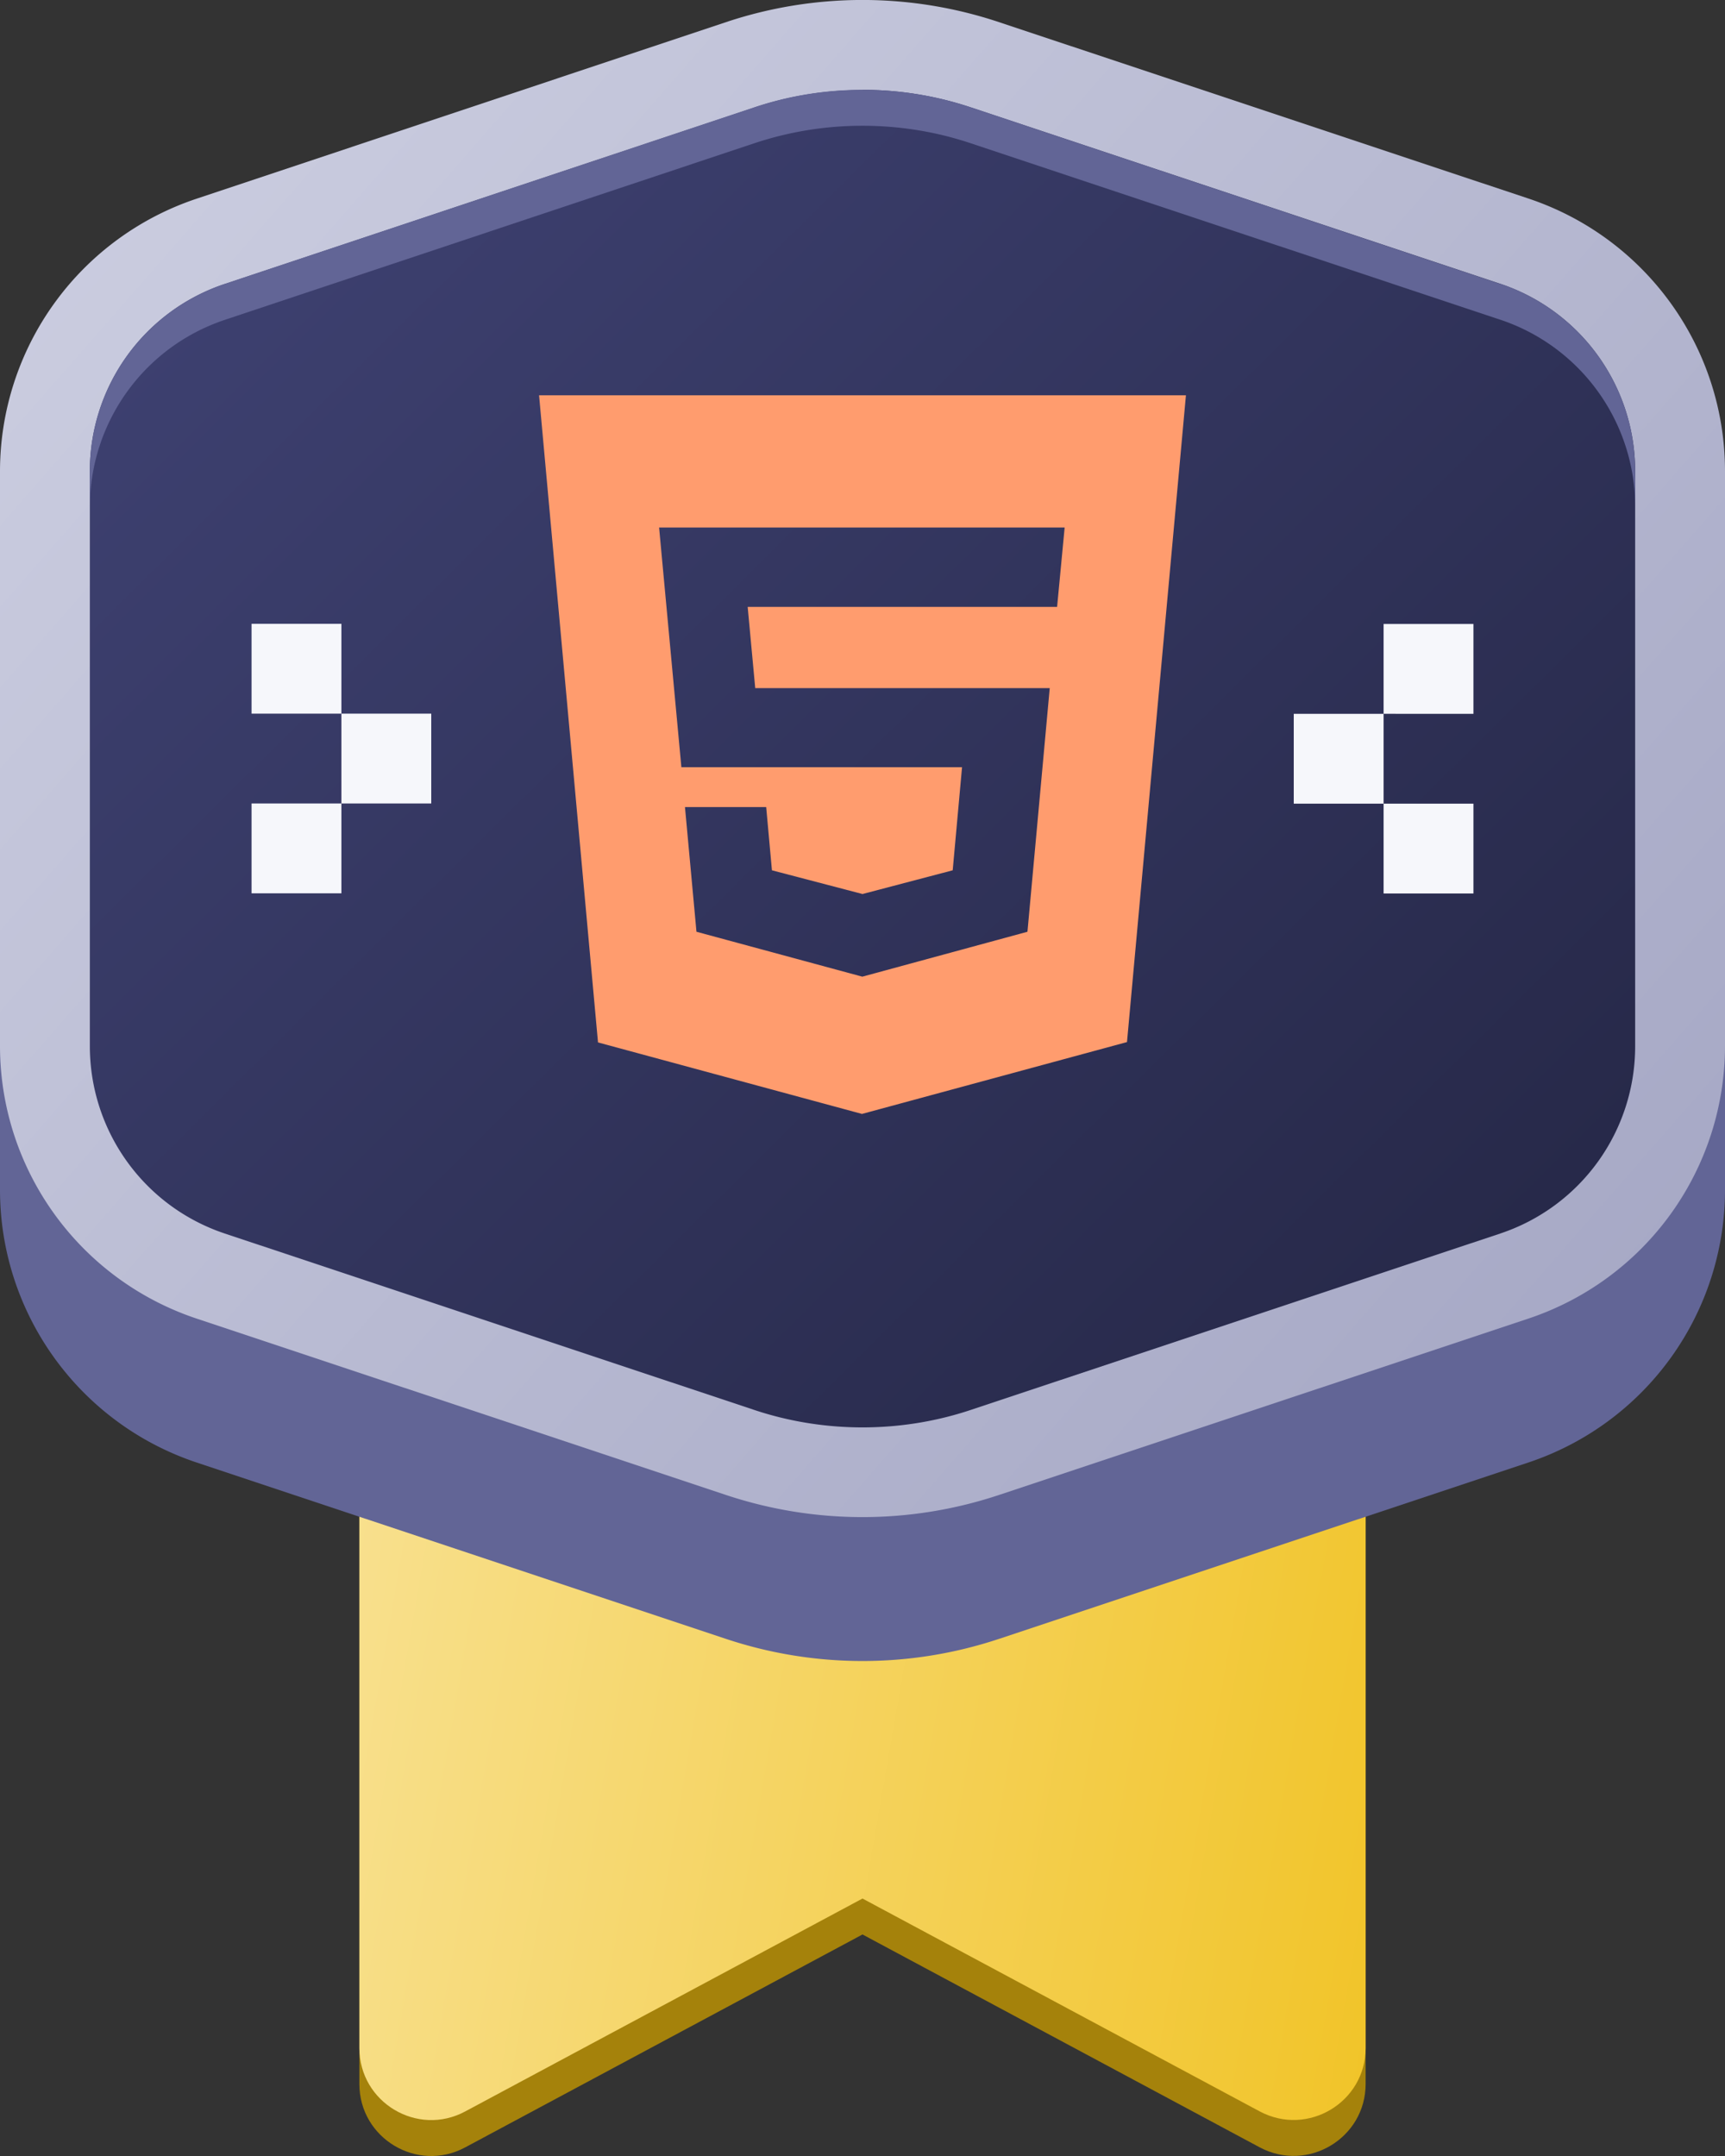 <svg xmlns="http://www.w3.org/2000/svg" height="100%" viewBox="0 0 48 60" fill="none" class="w-12 flex-shrink-0"><rect x="0" y="0" width="48" height="60" fill="#333333" stroke="none"/><g clip-path="url(#a)"><path fill="#A5820B" d="M35.055 59.76 24 53.835 12.945 59.76c-1.33.715-2.945-.25-2.945-1.765V40.59h28v17.405c0 1.51-1.61 2.475-2.945 1.765"></path><path fill="url(#b)" d="M35.055 58.76 24 52.835 12.945 58.76c-1.33.715-2.945-.25-2.945-1.765V39.59h28v17.405c0 1.51-1.61 2.475-2.945 1.765"></path><path fill="#626596" d="M0 15.12v17.99c0 3.445 2.205 6.5 5.47 7.59l14.735 4.91c2.465.82 5.125.82 7.59 0L42.53 40.7A8 8 0 0 0 48 33.11V15.12c0-3.445-2.205-6.5-5.47-7.59L27.795 2.615a12 12 0 0 0-7.59 0L5.47 7.53A8 8 0 0 0 0 15.12"></path><path fill="url(#c)" d="M0 13.115v15.99c0 3.445 2.205 6.5 5.47 7.59l14.735 4.91c2.465.82 5.125.82 7.59 0l14.735-4.91a8 8 0 0 0 5.47-7.59v-15.99c0-3.445-2.205-6.5-5.47-7.59L27.795.615a12 12 0 0 0-7.59 0L5.47 5.53A8 8 0 0 0 0 13.115"></path><path fill="url(#d)" d="M24 2.505c-1.02 0-2.035.16-3.005.485L6.26 7.9a5.49 5.49 0 0 0-3.76 5.22v15.99c0 2.37 1.51 4.47 3.76 5.22l14.735 4.91c1.94.645 4.07.645 6.01 0l14.735-4.91a5.49 5.49 0 0 0 3.76-5.22V13.115c0-2.37-1.51-4.47-3.76-5.22l-14.735-4.91A9.5 9.5 0 0 0 24 2.5z"></path><path fill="#626596" d="M41.74 7.9 27.005 2.985A9.5 9.5 0 0 0 24 2.5c-1.02 0-2.035.16-3.005.485L6.26 7.9a5.49 5.49 0 0 0-3.76 5.22v1c0-2.37 1.51-4.47 3.76-5.22l14.735-4.915A9.5 9.5 0 0 1 24 3.5c1.02 0 2.035.16 3.005.485l14.735 4.91a5.49 5.49 0 0 1 3.76 5.22v-1c0-2.37-1.51-4.47-3.76-5.22z"></path><path fill="#F6F7FB" d="M38.5 19.865H36v2.5h2.5zM41 17.365h-2.5v2.5H41zM41 22.365h-2.5v2.5H41zM9.5 22.36H12v-2.5H9.5zM7 24.86h2.5v-2.5H7zM7 19.86h2.5v-2.5H7z"></path><path fill="#FF9C6E" d="m15 11 1.64 18.01L23.985 31l7.375-2L33 11zm3.34 3.68h11.285l-.21 2.21h-8.61l.21 2.26h8.195l-.62 6.78-4.595 1.25-4.615-1.25-.32-3.47h2.26l.16 1.76 2.52.66 2.51-.66.26-2.87h-7.81z"></path></g><defs><linearGradient id="b" x1="10" x2="41.465" y1="40.336" y2="45.798" gradientUnits="userSpaceOnUse"><stop stop-color="#F8E08E"></stop><stop offset="1" stop-color="#F1C325"></stop></linearGradient><linearGradient id="c" x1="0" x2="48" y1="0" y2="42" gradientUnits="userSpaceOnUse"><stop stop-color="#CED0E2"></stop><stop offset="1" stop-color="#A3A5C3"></stop></linearGradient><linearGradient id="d" x1="5.245" x2="42.468" y1="2.5" y2="40.009" gradientUnits="userSpaceOnUse"><stop stop-color="#3F4273"></stop><stop offset="1" stop-color="#252746"></stop></linearGradient><clipPath id="a"><path fill="#fff" d="M0 0h48v60H0z"></path></clipPath></defs></svg>
